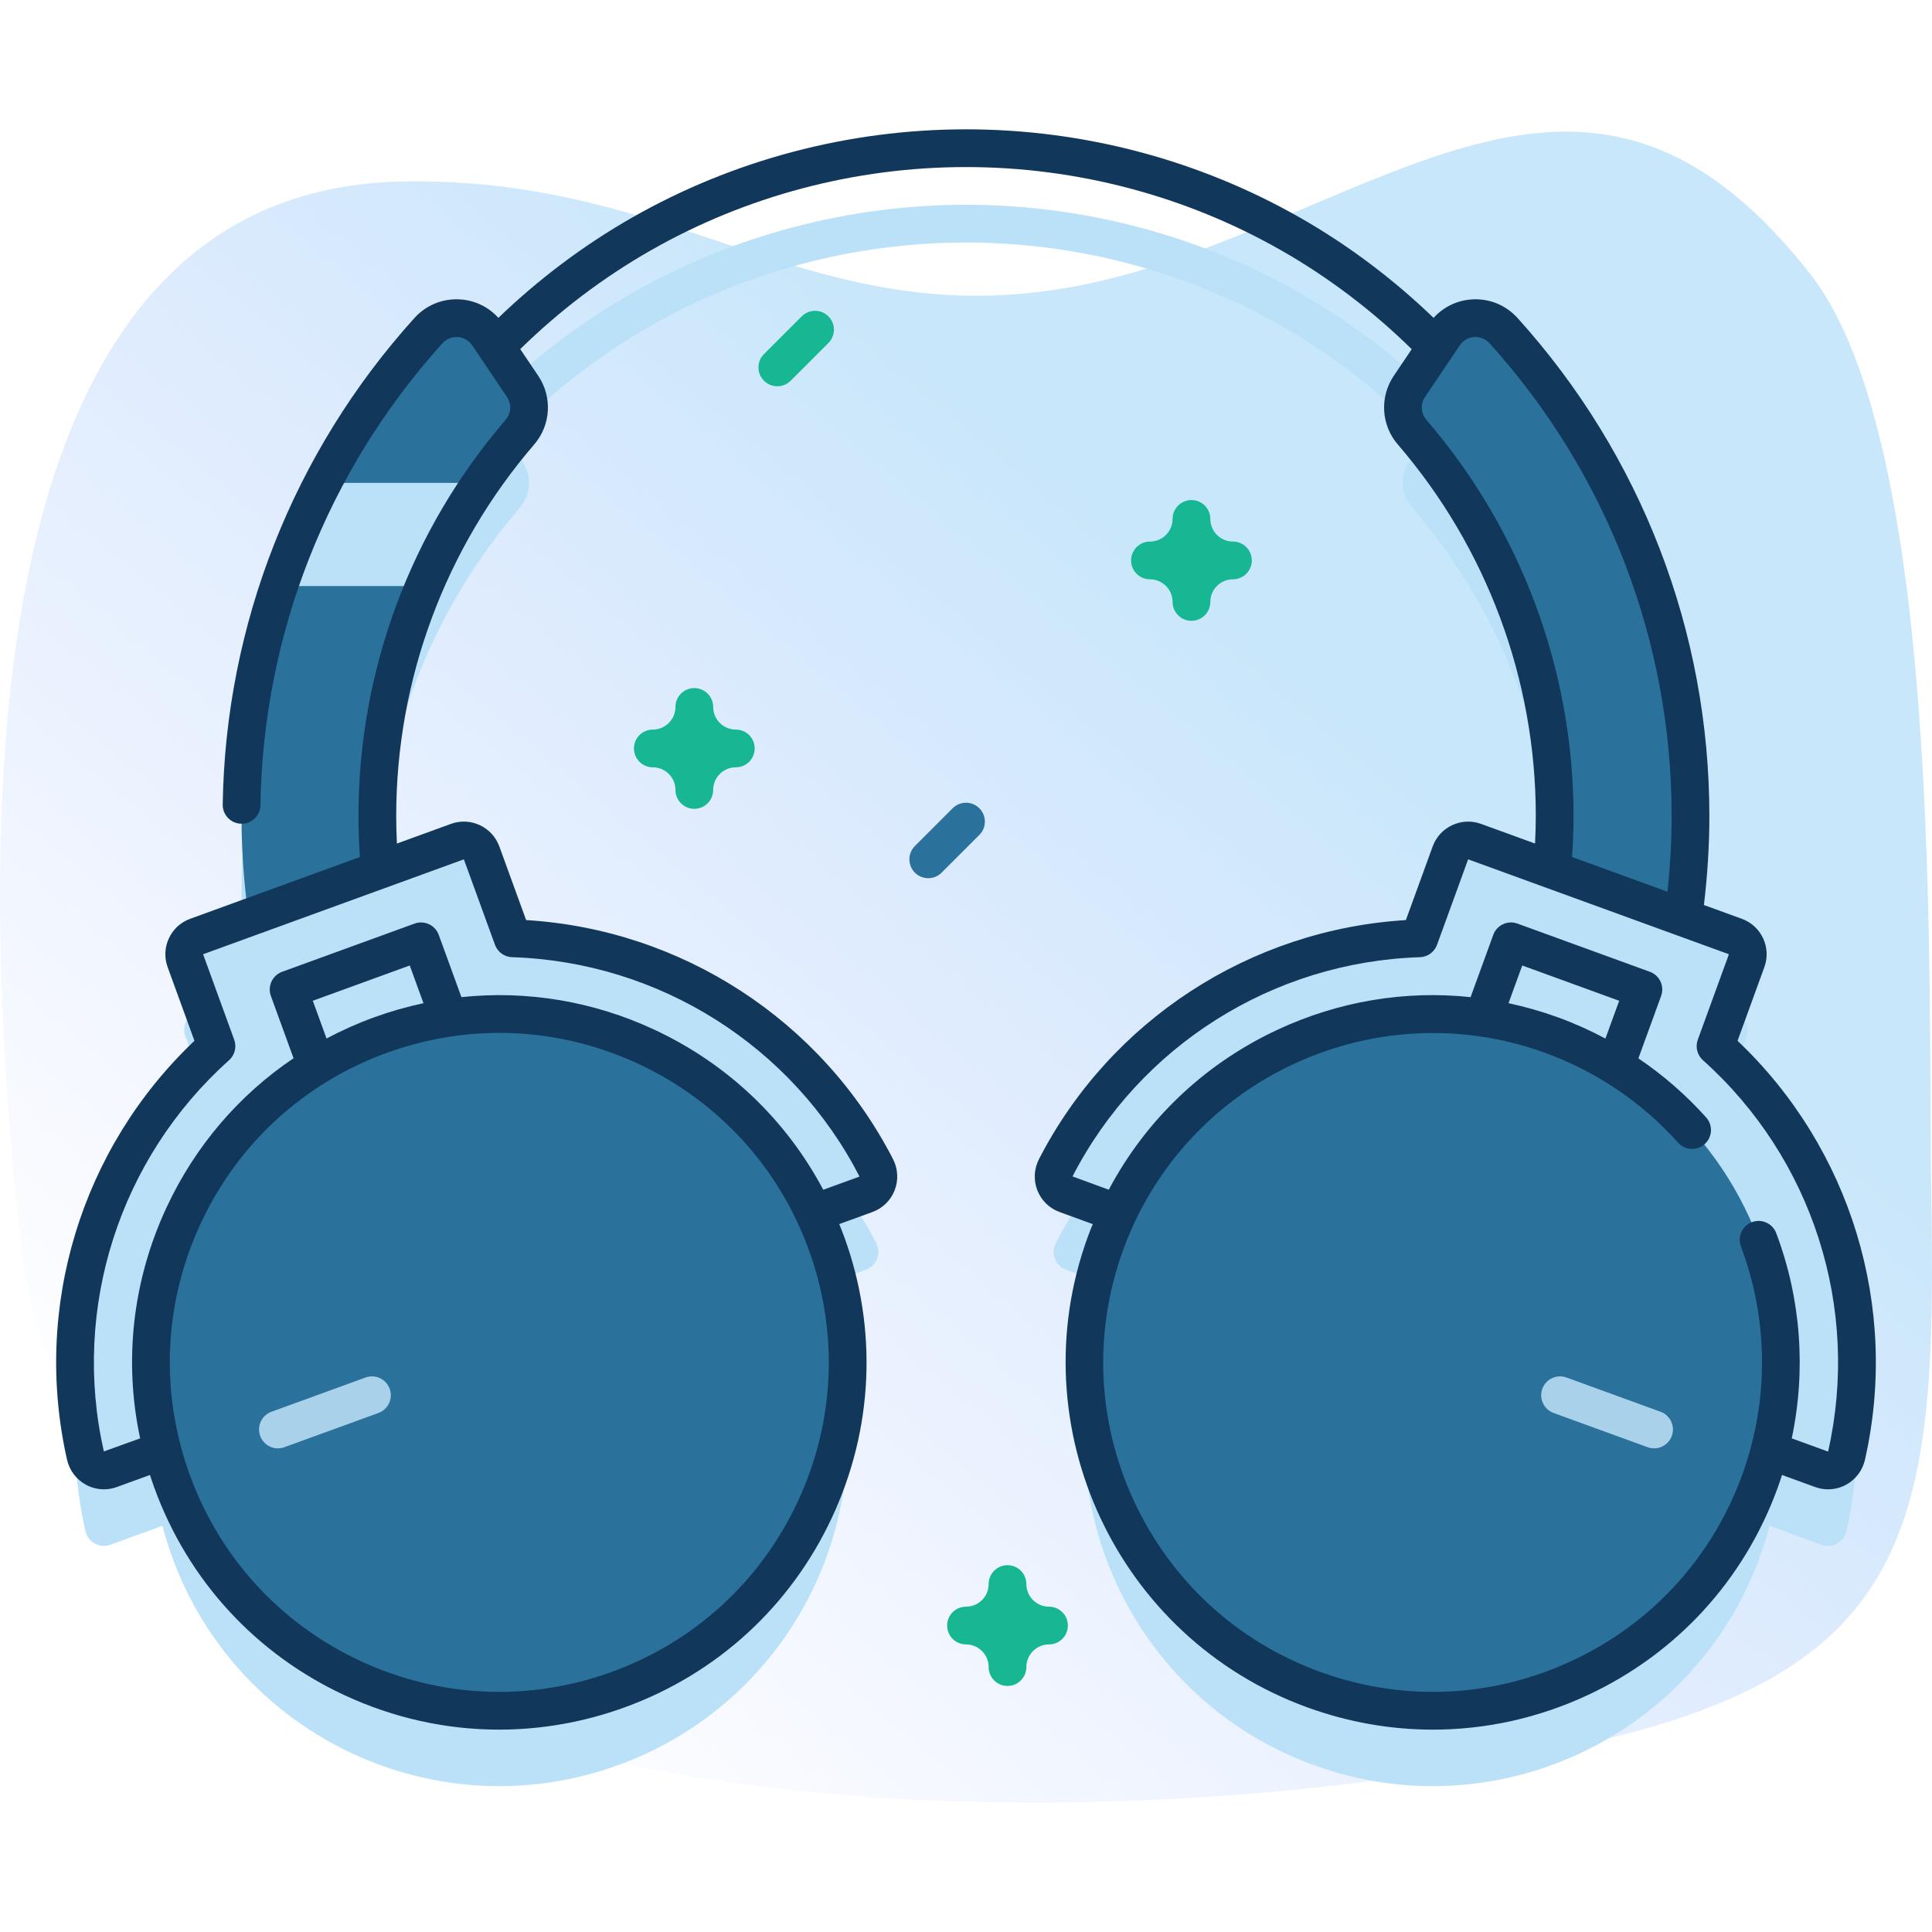 <svg id="Capa_1" enable-background="new 0 0 512 512" height="512" viewBox="0 0 512 512" width="512" xmlns="http://www.w3.org/2000/svg" xmlns:xlink="http://www.w3.org/1999/xlink"><linearGradient id="SVGID_1_" gradientUnits="userSpaceOnUse" x1="96.524" x2="444.685" y1="454.007" y2="39.084"><stop offset="0" stop-color="#d2deff" stop-opacity="0"/><stop offset=".459" stop-color="#cee2fd" stop-opacity=".67"/><stop offset=".685" stop-color="#c9e7fa"/></linearGradient><g><g><path d="m4.896 324.567c17.448 172.871 292.417 167.142 420.804 136.265 82.47-19.834 87.596-59.472 86.106-144.001-.96-54.486 3.443-198.725-32.004-244.123-54.448-69.733-103.228-25.998-170.656-3.235-86.488 29.197-120.189-22.932-202.476-21.38-120.641 2.278-110.779 187.252-101.774 276.474z" fill="url(#SVGID_1_)"/></g><g><path d="m454.631 297.242 8.243-22.647c.945-2.595-.393-5.464-2.988-6.408l-13.787-5.018c1.255-8.927 1.902-17.962 1.902-26.957 0-49.418-18.765-94.536-49.552-128.595-4.075-4.508-11.088-4.334-14.959.104-11.51-11.698-24.599-21.831-38.891-29.996-26.856-15.344-57.493-23.454-88.599-23.454-31.107 0-61.744 8.11-88.598 23.453-14.293 8.166-27.381 18.299-38.892 29.996-3.871-4.438-10.884-4.612-14.959-.104-30.786 34.06-49.551 79.178-49.551 128.596 0 9 .646 18.036 1.901 26.957l-13.786 5.018c-2.595.944-3.933 3.814-2.988 6.408l8.243 22.647c-29.83 26.692-43.86 68.14-34.722 108.509.669 2.949 3.753 4.668 6.6 3.632l13.794-5.021c.724 2.759 1.575 5.509 2.57 8.242 17.43 47.889 70.381 72.58 118.27 55.15s72.58-70.382 55.15-118.27c-.995-2.733-2.111-5.387-3.33-7.966l13.794-5.021c2.847-1.036 4.105-4.336 2.722-7.025-18.949-36.798-56.339-59.531-96.347-60.804l-8.243-22.647c-.945-2.595-3.814-3.933-6.409-2.988l-20.563 7.484c-.435-4.76-.657-9.54-.657-14.307 0-38.828 14.259-74.38 37.803-101.715 2.934-3.406 3.214-8.356.703-12.085l-4.232-6.283c11.194-11.64 24.026-21.688 38.089-29.723 25.347-14.478 54.268-22.133 83.638-22.133s58.291 7.654 83.638 22.135c14.063 8.035 26.895 18.083 38.089 29.723l-4.232 6.283c-2.511 3.729-2.231 8.678.703 12.085 23.543 27.335 37.802 62.887 37.802 101.715 0 4.767-.221 9.547-.657 14.307l-20.563-7.484c-2.595-.944-5.464.393-6.409 2.988l-8.243 22.647c-40.008 1.273-77.398 24.006-96.347 60.804-1.383 2.689-.126 5.988 2.722 7.025l13.794 5.021c-1.219 2.579-2.335 5.232-3.33 7.966-17.43 47.889 7.262 100.84 55.15 118.27 47.889 17.43 100.84-7.262 118.27-55.15.995-2.733 1.846-5.483 2.57-8.242l13.794 5.021c2.847 1.036 5.931-.683 6.6-3.632 9.139-40.371-4.89-81.819-34.72-108.511zm-343.056-27.785 7.377 20.269c-6.09.898-12.18 2.421-18.191 4.609s-11.655 4.936-16.897 8.162l-7.377-20.269zm316.561 33.039c-5.242-3.227-10.887-5.974-16.897-8.162-6.011-2.188-12.101-3.711-18.191-4.609l7.377-20.269 35.088 12.771z" fill="#bae1f8"/><g><g><g><path d="m138.506 102.413c2.511 3.728 2.231 8.678-.703 12.085-23.544 27.334-37.803 62.886-37.803 101.714 0 9.35.84 18.75 2.51 27.95l-35.43 6.41c-2.04-11.3-3.08-22.86-3.08-34.36 0-49.418 18.765-94.536 49.551-128.595 4.364-4.827 12.099-4.29 15.734 1.108z" fill="#2a719b"/><path d="m85.512 127.975c-4.542 8.742-8.432 17.874-11.604 27.333h38.479c4.107-9.648 9.168-18.792 15.045-27.333z" fill="#bae1f8"/><path d="m448 216.212c0 11.49-1.04 23.05-3.08 34.36l-35.43-6.41c1.67-9.2 2.51-18.6 2.51-27.95 0-38.828-14.259-74.38-37.803-101.715-2.934-3.406-3.214-8.356-.703-12.085l9.22-13.688c3.635-5.397 11.371-5.935 15.734-1.108 30.787 34.06 49.552 79.178 49.552 128.596z" fill="#2a719b"/></g><g><g><g><path d="m229.496 316.498-82.58 30.057-35.341-97.099-35.088 12.771 35.341 97.099-82.58 30.057c-2.847 1.036-5.931-.683-6.6-3.632-9.138-40.369 4.892-81.817 34.722-108.509l-8.243-22.647c-.944-2.595.393-5.464 2.988-6.409l69.105-25.152c2.595-.944 5.464.393 6.409 2.988l8.243 22.647c40.008 1.273 77.398 24.006 96.347 60.804 1.382 2.69.125 5.989-2.723 7.025z" fill="#bae1f8"/><g><circle cx="132.322" cy="361.044" fill="#2a719b" r="92.275"/></g></g><g><path d="m100.28 374.455-24.92 9.07c-2.595.945-5.464-.394-6.409-2.988-.944-2.595.393-5.464 2.988-6.409l24.92-9.07c2.595-.945 5.464.394 6.409 2.988.945 2.595-.392 5.464-2.988 6.409z" fill="#a9d2ea"/></g></g><g><g><path d="m282.504 316.498 82.58 30.057 35.341-97.099 35.088 12.771-35.341 97.099 82.58 30.057c2.847 1.036 5.931-.683 6.6-3.632 9.138-40.369-4.892-81.817-34.722-108.509l8.243-22.647c.944-2.595-.393-5.464-2.988-6.409l-69.105-25.152c-2.595-.944-5.464.393-6.409 2.988l-8.243 22.647c-40.008 1.273-77.398 24.006-96.347 60.804-1.382 2.69-.125 5.989 2.723 7.025z" fill="#bae1f8"/><g><circle cx="379.678" cy="361.044" fill="#2a719b" r="92.275"/></g><path d="m460.469 275.822 7.104-19.517c.914-2.51.795-5.226-.334-7.646s-3.134-4.257-5.644-5.17l-10.038-3.653c.941-7.851 1.443-15.782 1.443-23.623 0-48.815-18.057-95.676-50.843-131.948-3.12-3.453-7.568-5.246-12.215-4.914-3.904.278-7.45 2.038-10.025 4.886-10.622-10.229-22.474-19.174-35.318-26.512-26.856-15.344-57.493-23.454-88.599-23.454s-61.744 8.11-88.598 23.453c-12.844 7.338-24.695 16.285-35.323 26.508-2.575-2.845-6.119-4.604-10.021-4.882-4.63-.332-9.094 1.46-12.216 4.914-32.058 35.467-50.106 81.266-50.819 128.958-.041 2.762 2.164 5.033 4.925 5.074 2.739.07 5.033-2.163 5.074-4.924.677-45.267 17.808-88.736 48.239-122.403 1.045-1.155 2.542-1.752 4.087-1.645 1.545.11 2.927.909 3.792 2.193l9.22 13.688c1.252 1.86 1.111 4.339-.345 6.029-25.16 29.209-39.015 66.491-39.015 104.978 0 3.62.129 7.276.374 10.909l-44.969 16.367c-2.51.913-4.514 2.75-5.643 5.17-1.128 2.421-1.247 5.137-.333 7.646l7.103 19.517c-29.982 28.43-42.902 70.65-33.76 111.036.639 2.817 2.458 5.226 4.989 6.606 1.483.809 3.129 1.22 4.783 1.22 1.152 0 2.308-.2 3.414-.603l8.785-3.198c.371 1.147.756 2.291 1.171 3.43 8.887 24.417 26.75 43.911 50.298 54.892 13.078 6.099 27.038 9.166 41.051 9.166 11.219 0 22.473-1.967 33.329-5.919 24.416-8.887 43.91-26.749 54.891-50.298s12.135-49.964 3.248-74.38c-.415-1.14-.869-2.258-1.323-3.376l8.798-3.202c2.694-.979 4.838-3.072 5.884-5.741 1.052-2.686.896-5.699-.426-8.271-18.955-36.812-55.991-60.85-97.233-63.355l-7.103-19.517c-1.886-5.182-7.635-7.861-12.817-5.977l-14.325 5.214c-.118-2.45-.185-4.903-.185-7.338 0-36.093 12.995-71.057 36.591-98.451 4.389-5.095 4.825-12.555 1.062-18.142l-4.783-7.101c10.321-10.11 21.909-18.922 34.493-26.112 25.345-14.479 54.266-22.133 83.636-22.133 29.369 0 58.291 7.654 83.638 22.136 12.585 7.19 24.166 16.01 34.483 26.126l-4.774 7.087c-3.762 5.587-3.325 13.047 1.063 18.141 23.595 27.395 36.59 62.359 36.59 98.451 0 2.432-.082 4.884-.2 7.333l-14.31-5.208c-5.179-1.889-10.932.794-12.816 5.977l-7.104 19.517c-41.241 2.506-78.277 26.544-97.233 63.357-1.322 2.57-1.477 5.584-.425 8.269 1.046 2.669 3.189 4.762 5.883 5.741l8.798 3.202c-.454 1.118-.908 2.236-1.323 3.376-18.345 50.403 7.736 106.333 58.139 124.678 10.858 3.952 22.108 5.919 33.329 5.919 14.012-.001 27.976-3.068 41.052-9.166 23.549-10.98 41.411-30.475 50.298-54.891.414-1.138.793-2.285 1.164-3.434l8.792 3.2c1.106.403 2.262.603 3.414.603 1.654 0 3.301-.411 4.784-1.22 2.531-1.381 4.35-3.789 4.989-6.609 9.139-40.385-3.781-82.606-33.762-111.034zm-249.05 122.106c-9.852 21.128-27.342 37.154-49.248 45.128-21.906 7.973-45.605 6.938-66.734-2.913-21.127-9.853-37.154-27.343-45.127-49.249s-6.938-45.606 2.914-66.733c9.852-21.128 27.342-37.154 49.249-45.128 9.742-3.546 19.835-5.31 29.902-5.31 12.571 0 25.099 2.752 36.832 8.224 21.128 9.852 37.154 27.342 45.128 49.248 7.972 21.906 6.936 45.606-2.916 66.733zm-128.523-132.712 25.691-9.352 3.636 9.991c-4.435.946-8.835 2.202-13.172 3.78-4.337 1.579-8.51 3.453-12.517 5.58zm40.034-37.483 8.243 22.646c.699 1.921 2.497 3.223 4.539 3.287 38.972 1.241 74.247 23.502 92.074 58.134l-9.615 3.499c-9.844-18.567-25.359-33.379-44.739-42.416-16.22-7.564-33.8-10.464-51.151-8.633l-6.007-16.504c-.454-1.246-1.384-2.261-2.585-2.821-1.202-.56-2.577-.62-3.823-.167l-35.089 12.772c-1.246.453-2.261 1.384-2.822 2.585-.56 1.202-.62 2.577-.167 3.823l6.008 16.505c-14.468 9.75-26.073 23.27-33.636 39.491-9.036 19.378-11.411 40.697-7.019 61.246l-9.618 3.468c-8.591-37.952 4.123-77.68 33.179-103.681 1.523-1.362 2.063-3.515 1.364-5.436l-8.243-22.646zm255.056-116.498c-1.456-1.69-1.598-4.169-.346-6.029l9.22-13.688c.865-1.284 2.247-2.083 3.792-2.193 1.565-.115 3.042.49 4.087 1.645 31.121 34.43 48.261 78.909 48.261 125.242 0 6.672-.381 13.413-1.099 20.108l-25.284-9.203c.245-3.627.383-7.288.383-10.905 0-38.487-13.855-75.769-39.014-104.977zm106.476 273.45-9.629-3.505c3.821-18.065 2.455-36.953-4.112-54.385-.974-2.585-3.859-3.89-6.441-2.916-2.584.973-3.89 3.857-2.916 6.441 7.338 19.479 7.453 40.992.326 60.574-7.974 21.906-24 39.396-45.128 49.248-21.126 9.852-44.827 10.886-66.734 2.913-21.906-7.974-39.396-24-49.248-45.128-9.852-21.127-10.887-44.827-2.914-66.733 16.461-45.223 66.644-68.62 111.862-52.162 13.495 4.912 25.656 13.132 35.169 23.772 1.838 2.059 5.002 2.236 7.06.396 2.06-1.841 2.236-5.001.396-7.06-5.31-5.939-11.358-11.202-17.961-15.663l6.02-16.54c.944-2.595-.394-5.464-2.988-6.408l-35.088-12.771c-1.247-.453-2.622-.394-3.823.167-1.202.561-2.132 1.575-2.585 2.821l-6.007 16.505c-17.351-1.831-34.931 1.068-51.151 8.632-19.378 9.036-34.892 23.845-44.736 42.409l-9.605-3.529c17.813-34.595 53.089-56.855 92.061-58.097 2.043-.064 3.84-1.366 4.539-3.287l8.243-22.646 69.105 25.152-8.243 22.646c-.699 1.92-.159 4.073 1.364 5.436 29.055 26 41.768 65.729 33.164 103.718zm-59.003-109.454c-4.028-2.149-8.206-4.028-12.511-5.595-4.336-1.578-8.736-2.833-13.172-3.78l3.636-9.992 25.691 9.352z" fill="#11385b"/></g><g><path d="m411.72 374.455 24.92 9.07c2.595.945 5.464-.394 6.409-2.988.944-2.595-.393-5.464-2.988-6.409l-24.92-9.07c-2.595-.945-5.464.394-6.409 2.988-.945 2.595.392 5.464 2.988 6.409z" fill="#a9d2ea"/></g></g></g></g><g fill="#17B794"><path d="m315.747 164.522c-2.762 0-5-2.238-5-5 0-3.309-2.691-6-6-6-2.762 0-5-2.238-5-5s2.238-5 5-5c3.309 0 6-2.691 6-6 0-2.762 2.238-5 5-5s5 2.238 5 5c0 3.309 2.691 6 6 6 2.762 0 5 2.238 5 5s-2.238 5-5 5c-3.309 0-6 2.691-6 6 0 2.762-2.238 5-5 5z"/><path d="m267 446.788c-2.762 0-5-2.238-5-5 0-3.309-2.691-6-6-6-2.761 0-5-2.238-5-5s2.239-5 5-5c3.309 0 6-2.691 6-6 0-2.762 2.238-5 5-5s5 2.238 5 5c0 3.309 2.691 6 6 6 2.762 0 5 2.238 5 5s-2.238 5-5 5c-3.309 0-6 2.691-6 6 0 2.762-2.238 5-5 5z"/><path d="m184 214.346c-2.761 0-5-2.238-5-5 0-3.309-2.691-6-6-6-2.761 0-5-2.238-5-5s2.239-5 5-5c3.309 0 6-2.691 6-6 0-2.762 2.239-5 5-5s5 2.238 5 5c0 3.309 2.691 6 6 6 2.761 0 5 2.238 5 5s-2.239 5-5 5c-3.309 0-6 2.691-6 6 0 2.762-2.239 5-5 5z"/></g><path d="m246 232.732c-1.28 0-2.559-.488-3.536-1.465-1.953-1.952-1.953-5.118 0-7.07l10-10c1.953-1.952 5.12-1.954 7.071 0 1.953 1.952 1.953 5.118 0 7.07l-10 10c-.976.977-2.255 1.465-3.535 1.465z" fill="#2a719b"/><path d="m206 102.366c-1.28 0-2.559-.488-3.536-1.465-1.953-1.952-1.953-5.118 0-7.07l10-10c1.953-1.953 5.118-1.953 7.071 0 1.953 1.952 1.953 5.118 0 7.07l-10 10c-.976.976-2.255 1.465-3.535 1.465z" fill="#17B794"/></g></g></g></svg>